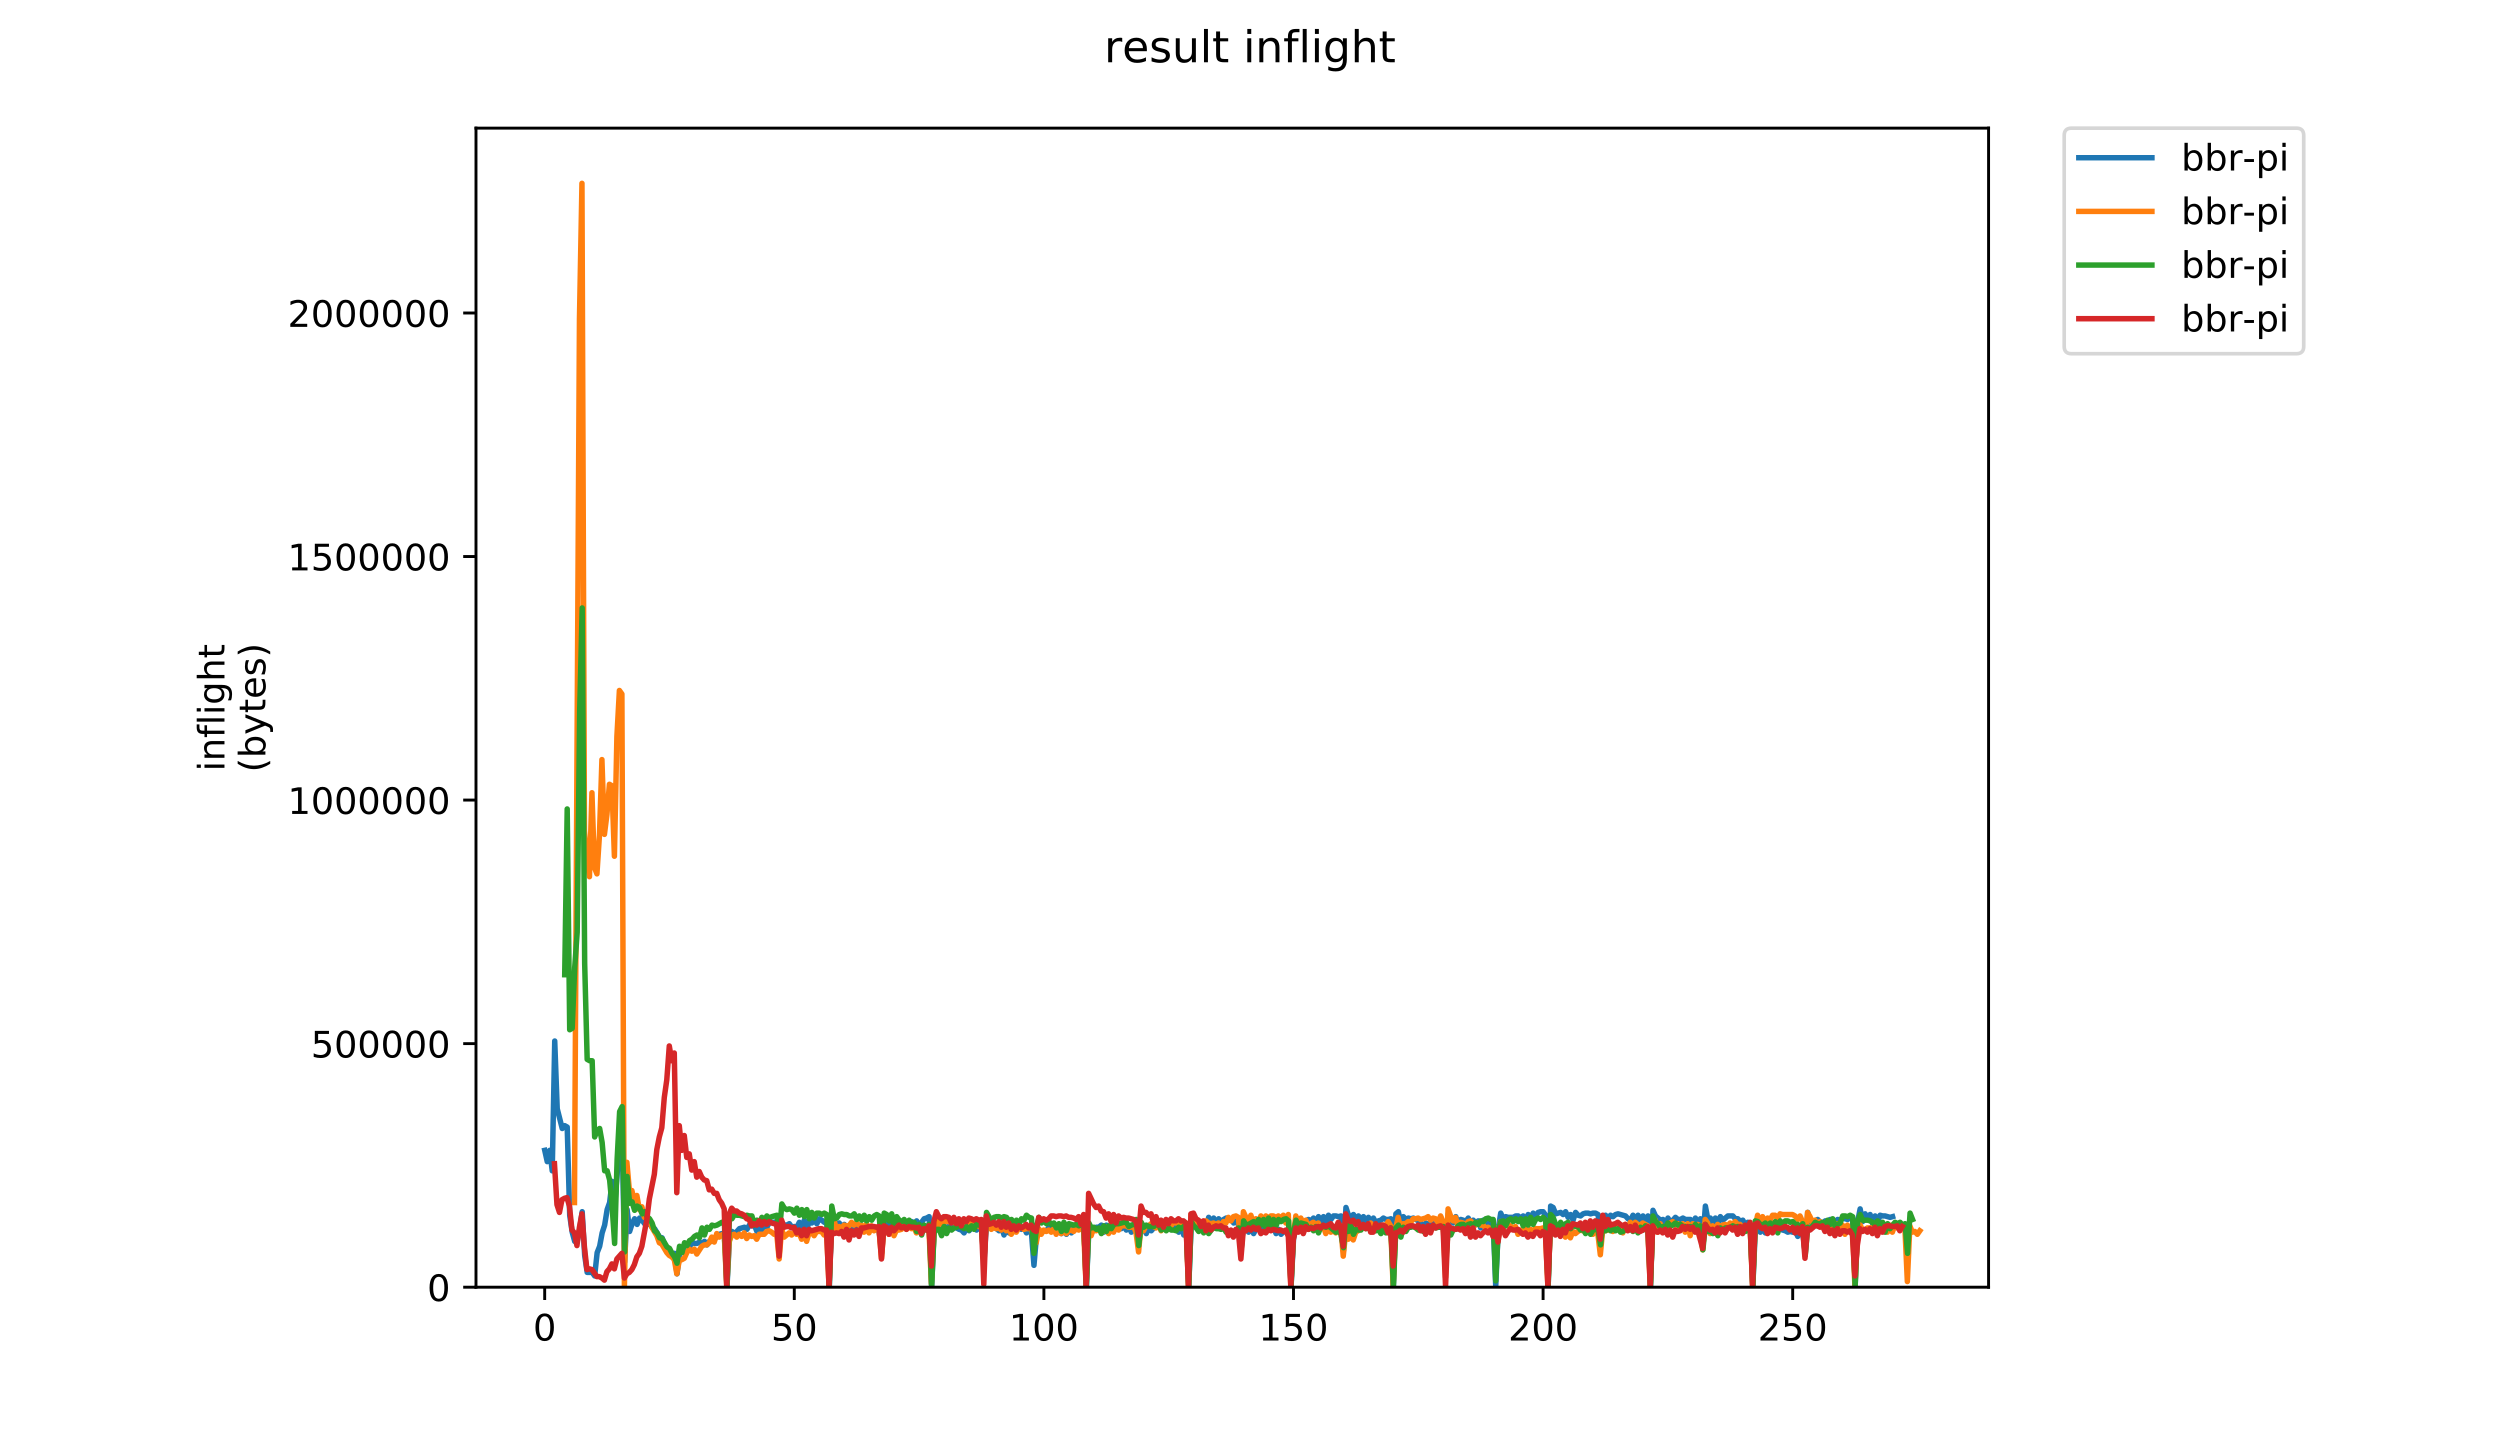 <?xml version="1.0" encoding="utf-8" standalone="no"?>
<!DOCTYPE svg PUBLIC "-//W3C//DTD SVG 1.1//EN"
  "http://www.w3.org/Graphics/SVG/1.1/DTD/svg11.dtd">
<!-- Created with matplotlib (https://matplotlib.org/) -->
<svg height="396pt" version="1.1" viewBox="0 0 684 396" width="684pt" xmlns="http://www.w3.org/2000/svg" xmlns:xlink="http://www.w3.org/1999/xlink">
 <defs>
  <style type="text/css">
*{stroke-linecap:butt;stroke-linejoin:round;}
  </style>
 </defs>
 <g id="figure_1">
  <g id="patch_1">
   <path d="M 0 396 
L 684 396 
L 684 0 
L 0 0 
z
" style="fill:#ffffff;"/>
  </g>
  <g id="axes_1">
   <g id="patch_2">
    <path d="M 130.23 352.174 
L 544.074 352.174 
L 544.074 35.062 
L 130.23 35.062 
z
" style="fill:#ffffff;"/>
   </g>
   <g id="matplotlib.axis_1">
    <g id="xtick_1">
     <g id="line2d_1">
      <defs>
       <path d="M 0 0 
L 0 3.5 
" id="md27d65c6a3" style="stroke:#000000;stroke-width:0.8;"/>
      </defs>
      <g>
       <use style="stroke:#000000;stroke-width:0.8;" x="149.026" xlink:href="#md27d65c6a3" y="352.174"/>
      </g>
     </g>
     <g id="text_1">
      <!-- 0 -->
      <defs>
       <path d="M 31.781 66.406 
Q 24.172 66.406 20.328 58.906 
Q 16.5 51.422 16.5 36.375 
Q 16.5 21.391 20.328 13.891 
Q 24.172 6.391 31.781 6.391 
Q 39.453 6.391 43.281 13.891 
Q 47.125 21.391 47.125 36.375 
Q 47.125 51.422 43.281 58.906 
Q 39.453 66.406 31.781 66.406 
z
M 31.781 74.219 
Q 44.047 74.219 50.516 64.516 
Q 56.984 54.828 56.984 36.375 
Q 56.984 17.969 50.516 8.266 
Q 44.047 -1.422 31.781 -1.422 
Q 19.531 -1.422 13.062 8.266 
Q 6.594 17.969 6.594 36.375 
Q 6.594 54.828 13.062 64.516 
Q 19.531 74.219 31.781 74.219 
z
" id="DejaVuSans-48"/>
      </defs>
      <g transform="translate(145.845 366.773)scale(0.1 -0.1)">
       <use xlink:href="#DejaVuSans-48"/>
      </g>
     </g>
    </g>
    <g id="xtick_2">
     <g id="line2d_2">
      <g>
       <use style="stroke:#000000;stroke-width:0.8;" x="217.317" xlink:href="#md27d65c6a3" y="352.174"/>
      </g>
     </g>
     <g id="text_2">
      <!-- 50 -->
      <defs>
       <path d="M 10.797 72.906 
L 49.516 72.906 
L 49.516 64.594 
L 19.828 64.594 
L 19.828 46.734 
Q 21.969 47.469 24.109 47.828 
Q 26.266 48.188 28.422 48.188 
Q 40.625 48.188 47.75 41.5 
Q 54.891 34.812 54.891 23.391 
Q 54.891 11.625 47.562 5.094 
Q 40.234 -1.422 26.906 -1.422 
Q 22.312 -1.422 17.547 -0.641 
Q 12.797 0.141 7.719 1.703 
L 7.719 11.625 
Q 12.109 9.234 16.797 8.062 
Q 21.484 6.891 26.703 6.891 
Q 35.156 6.891 40.078 11.328 
Q 45.016 15.766 45.016 23.391 
Q 45.016 31 40.078 35.438 
Q 35.156 39.891 26.703 39.891 
Q 22.75 39.891 18.812 39.016 
Q 14.891 38.141 10.797 36.281 
z
" id="DejaVuSans-53"/>
      </defs>
      <g transform="translate(210.955 366.773)scale(0.1 -0.1)">
       <use xlink:href="#DejaVuSans-53"/>
       <use x="63.623" xlink:href="#DejaVuSans-48"/>
      </g>
     </g>
    </g>
    <g id="xtick_3">
     <g id="line2d_3">
      <g>
       <use style="stroke:#000000;stroke-width:0.8;" x="285.608" xlink:href="#md27d65c6a3" y="352.174"/>
      </g>
     </g>
     <g id="text_3">
      <!-- 100 -->
      <defs>
       <path d="M 12.406 8.297 
L 28.516 8.297 
L 28.516 63.922 
L 10.984 60.406 
L 10.984 69.391 
L 28.422 72.906 
L 38.281 72.906 
L 38.281 8.297 
L 54.391 8.297 
L 54.391 0 
L 12.406 0 
z
" id="DejaVuSans-49"/>
      </defs>
      <g transform="translate(276.064 366.773)scale(0.1 -0.1)">
       <use xlink:href="#DejaVuSans-49"/>
       <use x="63.623" xlink:href="#DejaVuSans-48"/>
       <use x="127.246" xlink:href="#DejaVuSans-48"/>
      </g>
     </g>
    </g>
    <g id="xtick_4">
     <g id="line2d_4">
      <g>
       <use style="stroke:#000000;stroke-width:0.8;" x="353.899" xlink:href="#md27d65c6a3" y="352.174"/>
      </g>
     </g>
     <g id="text_4">
      <!-- 150 -->
      <g transform="translate(344.355 366.773)scale(0.1 -0.1)">
       <use xlink:href="#DejaVuSans-49"/>
       <use x="63.623" xlink:href="#DejaVuSans-53"/>
       <use x="127.246" xlink:href="#DejaVuSans-48"/>
      </g>
     </g>
    </g>
    <g id="xtick_5">
     <g id="line2d_5">
      <g>
       <use style="stroke:#000000;stroke-width:0.8;" x="422.19" xlink:href="#md27d65c6a3" y="352.174"/>
      </g>
     </g>
     <g id="text_5">
      <!-- 200 -->
      <defs>
       <path d="M 19.188 8.297 
L 53.609 8.297 
L 53.609 0 
L 7.328 0 
L 7.328 8.297 
Q 12.938 14.109 22.625 23.891 
Q 32.328 33.688 34.812 36.531 
Q 39.547 41.844 41.422 45.531 
Q 43.312 49.219 43.312 52.781 
Q 43.312 58.594 39.234 62.25 
Q 35.156 65.922 28.609 65.922 
Q 23.969 65.922 18.812 64.312 
Q 13.672 62.703 7.812 59.422 
L 7.812 69.391 
Q 13.766 71.781 18.938 73 
Q 24.125 74.219 28.422 74.219 
Q 39.75 74.219 46.484 68.547 
Q 53.219 62.891 53.219 53.422 
Q 53.219 48.922 51.531 44.891 
Q 49.859 40.875 45.406 35.406 
Q 44.188 33.984 37.641 27.219 
Q 31.109 20.453 19.188 8.297 
z
" id="DejaVuSans-50"/>
      </defs>
      <g transform="translate(412.646 366.773)scale(0.1 -0.1)">
       <use xlink:href="#DejaVuSans-50"/>
       <use x="63.623" xlink:href="#DejaVuSans-48"/>
       <use x="127.246" xlink:href="#DejaVuSans-48"/>
      </g>
     </g>
    </g>
    <g id="xtick_6">
     <g id="line2d_6">
      <g>
       <use style="stroke:#000000;stroke-width:0.8;" x="490.481" xlink:href="#md27d65c6a3" y="352.174"/>
      </g>
     </g>
     <g id="text_6">
      <!-- 250 -->
      <g transform="translate(480.937 366.773)scale(0.1 -0.1)">
       <use xlink:href="#DejaVuSans-50"/>
       <use x="63.623" xlink:href="#DejaVuSans-53"/>
       <use x="127.246" xlink:href="#DejaVuSans-48"/>
      </g>
     </g>
    </g>
   </g>
   <g id="matplotlib.axis_2">
    <g id="ytick_1">
     <g id="line2d_7">
      <defs>
       <path d="M 0 0 
L -3.5 0 
" id="m36e2f23761" style="stroke:#000000;stroke-width:0.8;"/>
      </defs>
      <g>
       <use style="stroke:#000000;stroke-width:0.8;" x="130.23" xlink:href="#m36e2f23761" y="352.174"/>
      </g>
     </g>
     <g id="text_7">
      <!-- 0 -->
      <g transform="translate(116.868 355.973)scale(0.1 -0.1)">
       <use xlink:href="#DejaVuSans-48"/>
      </g>
     </g>
    </g>
    <g id="ytick_2">
     <g id="line2d_8">
      <g>
       <use style="stroke:#000000;stroke-width:0.8;" x="130.23" xlink:href="#m36e2f23761" y="285.538"/>
      </g>
     </g>
     <g id="text_8">
      <!-- 500000 -->
      <g transform="translate(85.055 289.337)scale(0.1 -0.1)">
       <use xlink:href="#DejaVuSans-53"/>
       <use x="63.623" xlink:href="#DejaVuSans-48"/>
       <use x="127.246" xlink:href="#DejaVuSans-48"/>
       <use x="190.869" xlink:href="#DejaVuSans-48"/>
       <use x="254.492" xlink:href="#DejaVuSans-48"/>
       <use x="318.115" xlink:href="#DejaVuSans-48"/>
      </g>
     </g>
    </g>
    <g id="ytick_3">
     <g id="line2d_9">
      <g>
       <use style="stroke:#000000;stroke-width:0.8;" x="130.23" xlink:href="#m36e2f23761" y="218.902"/>
      </g>
     </g>
     <g id="text_9">
      <!-- 1000000 -->
      <g transform="translate(78.693 222.701)scale(0.1 -0.1)">
       <use xlink:href="#DejaVuSans-49"/>
       <use x="63.623" xlink:href="#DejaVuSans-48"/>
       <use x="127.246" xlink:href="#DejaVuSans-48"/>
       <use x="190.869" xlink:href="#DejaVuSans-48"/>
       <use x="254.492" xlink:href="#DejaVuSans-48"/>
       <use x="318.115" xlink:href="#DejaVuSans-48"/>
       <use x="381.738" xlink:href="#DejaVuSans-48"/>
      </g>
     </g>
    </g>
    <g id="ytick_4">
     <g id="line2d_10">
      <g>
       <use style="stroke:#000000;stroke-width:0.8;" x="130.23" xlink:href="#m36e2f23761" y="152.266"/>
      </g>
     </g>
     <g id="text_10">
      <!-- 1500000 -->
      <g transform="translate(78.693 156.065)scale(0.1 -0.1)">
       <use xlink:href="#DejaVuSans-49"/>
       <use x="63.623" xlink:href="#DejaVuSans-53"/>
       <use x="127.246" xlink:href="#DejaVuSans-48"/>
       <use x="190.869" xlink:href="#DejaVuSans-48"/>
       <use x="254.492" xlink:href="#DejaVuSans-48"/>
       <use x="318.115" xlink:href="#DejaVuSans-48"/>
       <use x="381.738" xlink:href="#DejaVuSans-48"/>
      </g>
     </g>
    </g>
    <g id="ytick_5">
     <g id="line2d_11">
      <g>
       <use style="stroke:#000000;stroke-width:0.8;" x="130.23" xlink:href="#m36e2f23761" y="85.629"/>
      </g>
     </g>
     <g id="text_11">
      <!-- 2000000 -->
      <g transform="translate(78.693 89.429)scale(0.1 -0.1)">
       <use xlink:href="#DejaVuSans-50"/>
       <use x="63.623" xlink:href="#DejaVuSans-48"/>
       <use x="127.246" xlink:href="#DejaVuSans-48"/>
       <use x="190.869" xlink:href="#DejaVuSans-48"/>
       <use x="254.492" xlink:href="#DejaVuSans-48"/>
       <use x="318.115" xlink:href="#DejaVuSans-48"/>
       <use x="381.738" xlink:href="#DejaVuSans-48"/>
      </g>
     </g>
    </g>
    <g id="text_12">
     <!-- inflight -->
     <defs>
      <path d="M 9.422 54.688 
L 18.406 54.688 
L 18.406 0 
L 9.422 0 
z
M 9.422 75.984 
L 18.406 75.984 
L 18.406 64.594 
L 9.422 64.594 
z
" id="DejaVuSans-105"/>
      <path d="M 54.891 33.016 
L 54.891 0 
L 45.906 0 
L 45.906 32.719 
Q 45.906 40.484 42.875 44.328 
Q 39.844 48.188 33.797 48.188 
Q 26.516 48.188 22.312 43.547 
Q 18.109 38.922 18.109 30.906 
L 18.109 0 
L 9.078 0 
L 9.078 54.688 
L 18.109 54.688 
L 18.109 46.188 
Q 21.344 51.125 25.703 53.562 
Q 30.078 56 35.797 56 
Q 45.219 56 50.047 50.172 
Q 54.891 44.344 54.891 33.016 
z
" id="DejaVuSans-110"/>
      <path d="M 37.109 75.984 
L 37.109 68.5 
L 28.516 68.5 
Q 23.688 68.5 21.797 66.547 
Q 19.922 64.594 19.922 59.516 
L 19.922 54.688 
L 34.719 54.688 
L 34.719 47.703 
L 19.922 47.703 
L 19.922 0 
L 10.891 0 
L 10.891 47.703 
L 2.297 47.703 
L 2.297 54.688 
L 10.891 54.688 
L 10.891 58.5 
Q 10.891 67.625 15.141 71.797 
Q 19.391 75.984 28.609 75.984 
z
" id="DejaVuSans-102"/>
      <path d="M 9.422 75.984 
L 18.406 75.984 
L 18.406 0 
L 9.422 0 
z
" id="DejaVuSans-108"/>
      <path d="M 45.406 27.984 
Q 45.406 37.75 41.375 43.109 
Q 37.359 48.484 30.078 48.484 
Q 22.859 48.484 18.828 43.109 
Q 14.797 37.75 14.797 27.984 
Q 14.797 18.266 18.828 12.891 
Q 22.859 7.516 30.078 7.516 
Q 37.359 7.516 41.375 12.891 
Q 45.406 18.266 45.406 27.984 
z
M 54.391 6.781 
Q 54.391 -7.172 48.188 -13.984 
Q 42 -20.797 29.203 -20.797 
Q 24.469 -20.797 20.266 -20.094 
Q 16.062 -19.391 12.109 -17.922 
L 12.109 -9.188 
Q 16.062 -11.328 19.922 -12.344 
Q 23.781 -13.375 27.781 -13.375 
Q 36.625 -13.375 41.016 -8.766 
Q 45.406 -4.156 45.406 5.172 
L 45.406 9.625 
Q 42.625 4.781 38.281 2.391 
Q 33.938 0 27.875 0 
Q 17.828 0 11.672 7.656 
Q 5.516 15.328 5.516 27.984 
Q 5.516 40.672 11.672 48.328 
Q 17.828 56 27.875 56 
Q 33.938 56 38.281 53.609 
Q 42.625 51.219 45.406 46.391 
L 45.406 54.688 
L 54.391 54.688 
z
" id="DejaVuSans-103"/>
      <path d="M 54.891 33.016 
L 54.891 0 
L 45.906 0 
L 45.906 32.719 
Q 45.906 40.484 42.875 44.328 
Q 39.844 48.188 33.797 48.188 
Q 26.516 48.188 22.312 43.547 
Q 18.109 38.922 18.109 30.906 
L 18.109 0 
L 9.078 0 
L 9.078 75.984 
L 18.109 75.984 
L 18.109 46.188 
Q 21.344 51.125 25.703 53.562 
Q 30.078 56 35.797 56 
Q 45.219 56 50.047 50.172 
Q 54.891 44.344 54.891 33.016 
z
" id="DejaVuSans-104"/>
      <path d="M 18.312 70.219 
L 18.312 54.688 
L 36.812 54.688 
L 36.812 47.703 
L 18.312 47.703 
L 18.312 18.016 
Q 18.312 11.328 20.141 9.422 
Q 21.969 7.516 27.594 7.516 
L 36.812 7.516 
L 36.812 0 
L 27.594 0 
Q 17.188 0 13.234 3.875 
Q 9.281 7.766 9.281 18.016 
L 9.281 47.703 
L 2.688 47.703 
L 2.688 54.688 
L 9.281 54.688 
L 9.281 70.219 
z
" id="DejaVuSans-116"/>
     </defs>
     <g transform="translate(61.415 211.018)rotate(-90)scale(0.1 -0.1)">
      <use xlink:href="#DejaVuSans-105"/>
      <use x="27.783" xlink:href="#DejaVuSans-110"/>
      <use x="91.162" xlink:href="#DejaVuSans-102"/>
      <use x="126.367" xlink:href="#DejaVuSans-108"/>
      <use x="154.15" xlink:href="#DejaVuSans-105"/>
      <use x="181.934" xlink:href="#DejaVuSans-103"/>
      <use x="245.41" xlink:href="#DejaVuSans-104"/>
      <use x="308.789" xlink:href="#DejaVuSans-116"/>
     </g>
     <!-- (bytes) -->
     <defs>
      <path d="M 31 75.875 
Q 24.469 64.656 21.281 53.656 
Q 18.109 42.672 18.109 31.391 
Q 18.109 20.125 21.312 9.062 
Q 24.516 -2 31 -13.188 
L 23.188 -13.188 
Q 15.875 -1.703 12.234 9.375 
Q 8.594 20.453 8.594 31.391 
Q 8.594 42.281 12.203 53.312 
Q 15.828 64.359 23.188 75.875 
z
" id="DejaVuSans-40"/>
      <path d="M 48.688 27.297 
Q 48.688 37.203 44.609 42.844 
Q 40.531 48.484 33.406 48.484 
Q 26.266 48.484 22.188 42.844 
Q 18.109 37.203 18.109 27.297 
Q 18.109 17.391 22.188 11.75 
Q 26.266 6.109 33.406 6.109 
Q 40.531 6.109 44.609 11.75 
Q 48.688 17.391 48.688 27.297 
z
M 18.109 46.391 
Q 20.953 51.266 25.266 53.625 
Q 29.594 56 35.594 56 
Q 45.562 56 51.781 48.094 
Q 58.016 40.188 58.016 27.297 
Q 58.016 14.406 51.781 6.484 
Q 45.562 -1.422 35.594 -1.422 
Q 29.594 -1.422 25.266 0.953 
Q 20.953 3.328 18.109 8.203 
L 18.109 0 
L 9.078 0 
L 9.078 75.984 
L 18.109 75.984 
z
" id="DejaVuSans-98"/>
      <path d="M 32.172 -5.078 
Q 28.375 -14.844 24.75 -17.812 
Q 21.141 -20.797 15.094 -20.797 
L 7.906 -20.797 
L 7.906 -13.281 
L 13.188 -13.281 
Q 16.891 -13.281 18.938 -11.516 
Q 21 -9.766 23.484 -3.219 
L 25.094 0.875 
L 2.984 54.688 
L 12.5 54.688 
L 29.594 11.922 
L 46.688 54.688 
L 56.203 54.688 
z
" id="DejaVuSans-121"/>
      <path d="M 56.203 29.594 
L 56.203 25.203 
L 14.891 25.203 
Q 15.484 15.922 20.484 11.062 
Q 25.484 6.203 34.422 6.203 
Q 39.594 6.203 44.453 7.469 
Q 49.312 8.734 54.109 11.281 
L 54.109 2.781 
Q 49.266 0.734 44.188 -0.344 
Q 39.109 -1.422 33.891 -1.422 
Q 20.797 -1.422 13.156 6.188 
Q 5.516 13.812 5.516 26.812 
Q 5.516 40.234 12.766 48.109 
Q 20.016 56 32.328 56 
Q 43.359 56 49.781 48.891 
Q 56.203 41.797 56.203 29.594 
z
M 47.219 32.234 
Q 47.125 39.594 43.094 43.984 
Q 39.062 48.391 32.422 48.391 
Q 24.906 48.391 20.391 44.141 
Q 15.875 39.891 15.188 32.172 
z
" id="DejaVuSans-101"/>
      <path d="M 44.281 53.078 
L 44.281 44.578 
Q 40.484 46.531 36.375 47.5 
Q 32.281 48.484 27.875 48.484 
Q 21.188 48.484 17.844 46.438 
Q 14.5 44.391 14.5 40.281 
Q 14.5 37.156 16.891 35.375 
Q 19.281 33.594 26.516 31.984 
L 29.594 31.297 
Q 39.156 29.25 43.188 25.516 
Q 47.219 21.781 47.219 15.094 
Q 47.219 7.469 41.188 3.016 
Q 35.156 -1.422 24.609 -1.422 
Q 20.219 -1.422 15.453 -0.562 
Q 10.688 0.297 5.422 2 
L 5.422 11.281 
Q 10.406 8.688 15.234 7.391 
Q 20.062 6.109 24.812 6.109 
Q 31.156 6.109 34.562 8.281 
Q 37.984 10.453 37.984 14.406 
Q 37.984 18.062 35.516 20.016 
Q 33.062 21.969 24.703 23.781 
L 21.578 24.516 
Q 13.234 26.266 9.516 29.906 
Q 5.812 33.547 5.812 39.891 
Q 5.812 47.609 11.281 51.797 
Q 16.75 56 26.812 56 
Q 31.781 56 36.172 55.266 
Q 40.578 54.547 44.281 53.078 
z
" id="DejaVuSans-115"/>
      <path d="M 8.016 75.875 
L 15.828 75.875 
Q 23.141 64.359 26.781 53.312 
Q 30.422 42.281 30.422 31.391 
Q 30.422 20.453 26.781 9.375 
Q 23.141 -1.703 15.828 -13.188 
L 8.016 -13.188 
Q 14.5 -2 17.703 9.062 
Q 20.906 20.125 20.906 31.391 
Q 20.906 42.672 17.703 53.656 
Q 14.5 64.656 8.016 75.875 
z
" id="DejaVuSans-41"/>
     </defs>
     <g transform="translate(72.613 211.295)rotate(-90)scale(0.1 -0.1)">
      <use xlink:href="#DejaVuSans-40"/>
      <use x="39.014" xlink:href="#DejaVuSans-98"/>
      <use x="102.49" xlink:href="#DejaVuSans-121"/>
      <use x="161.67" xlink:href="#DejaVuSans-116"/>
      <use x="200.879" xlink:href="#DejaVuSans-101"/>
      <use x="262.402" xlink:href="#DejaVuSans-115"/>
      <use x="314.502" xlink:href="#DejaVuSans-41"/>
     </g>
    </g>
   </g>
   <g id="line2d_12">
    <path clip-path="url(#p406d9ee665)" d="M 149.041 314.736 
L 149.724 317.824 
L 150.407 314.736 
L 151.09 320.333 
L 151.773 284.825 
L 152.456 303.351 
L 153.822 308.754 
L 154.505 307.982 
L 155.187 308.368 
L 155.87 332.49 
L 156.553 337.122 
L 157.236 339.631 
L 157.919 339.631 
L 158.602 336.35 
L 159.285 331.525 
L 159.968 343.49 
L 160.651 348.122 
L 162.017 348.122 
L 162.699 349.087 
L 163.382 342.718 
L 164.065 340.981 
L 164.748 337.315 
L 165.431 335.192 
L 166.114 330.947 
L 166.797 329.017 
L 167.48 323.227 
L 168.163 329.982 
L 169.529 312.614 
L 170.211 308.754 
L 170.894 345.227 
L 171.577 330.947 
L 172.26 336.929 
L 172.943 334.806 
L 173.626 333.455 
L 174.309 334.999 
L 174.992 333.262 
L 175.675 333.841 
L 176.358 334.806 
L 177.041 334.999 
L 177.723 334.806 
L 178.406 335.771 
L 179.089 336.157 
L 180.455 338.473 
L 181.138 338.666 
L 182.504 342.139 
L 183.187 341.946 
L 183.87 343.297 
L 184.553 342.911 
L 185.235 348.508 
L 185.918 343.104 
L 186.601 342.139 
L 187.284 340.981 
L 187.967 340.788 
L 188.65 341.174 
L 189.333 339.824 
L 190.016 340.21 
L 190.699 340.21 
L 191.382 339.824 
L 192.065 340.21 
L 192.747 339.631 
L 193.43 340.595 
L 194.113 339.631 
L 194.796 339.631 
L 195.479 339.052 
L 196.162 338.28 
L 196.845 337.701 
L 197.528 337.508 
L 198.211 338.473 
L 198.894 352.174 
L 199.577 339.052 
L 200.259 336.929 
L 200.942 337.508 
L 201.625 336.929 
L 202.308 336.157 
L 203.674 335.771 
L 204.357 336.35 
L 205.04 335.192 
L 205.723 335.385 
L 206.406 335.192 
L 207.089 336.929 
L 207.771 335.385 
L 208.454 336.543 
L 209.137 334.806 
L 209.82 335.771 
L 210.503 334.42 
L 211.869 334.42 
L 212.552 334.227 
L 213.235 339.052 
L 213.918 334.613 
L 214.601 335.192 
L 215.283 335.192 
L 215.966 334.806 
L 216.649 335.771 
L 217.332 335.578 
L 218.015 335.771 
L 218.698 334.42 
L 219.381 336.157 
L 220.064 333.841 
L 220.747 336.543 
L 221.43 333.841 
L 222.113 334.613 
L 222.795 333.455 
L 223.478 334.806 
L 224.161 333.455 
L 224.844 333.841 
L 225.527 334.42 
L 226.21 334.227 
L 226.893 351.981 
L 227.576 332.49 
L 228.259 333.841 
L 228.942 335.964 
L 229.625 334.613 
L 230.307 336.35 
L 230.99 334.999 
L 231.673 336.929 
L 232.356 335.578 
L 233.039 337.122 
L 233.722 335.771 
L 234.405 336.157 
L 235.088 336.35 
L 235.771 335.771 
L 236.454 336.543 
L 237.137 335.771 
L 237.819 336.543 
L 238.502 335.578 
L 239.185 336.543 
L 239.868 335.964 
L 240.551 337.122 
L 241.234 342.718 
L 241.917 334.034 
L 242.6 335.385 
L 243.283 335.771 
L 243.966 334.613 
L 244.649 335.385 
L 245.331 334.613 
L 246.014 334.613 
L 246.697 334.999 
L 247.38 335.771 
L 248.063 335.192 
L 248.746 335.578 
L 249.429 334.227 
L 250.112 336.157 
L 250.795 334.034 
L 251.478 335.192 
L 252.161 334.42 
L 252.843 333.455 
L 253.526 333.262 
L 254.209 332.876 
L 254.892 351.981 
L 255.575 336.35 
L 256.258 335.385 
L 256.941 335.385 
L 257.624 336.35 
L 258.307 335.385 
L 258.99 336.157 
L 259.673 335.385 
L 260.355 335.385 
L 261.038 335.578 
L 262.404 336.35 
L 263.087 336.543 
L 263.77 337.315 
L 264.453 335.771 
L 265.136 336.736 
L 265.819 335.964 
L 266.502 335.771 
L 267.185 336.543 
L 267.867 335.771 
L 268.55 336.157 
L 269.233 345.034 
L 269.916 334.42 
L 270.599 335.192 
L 271.282 335.771 
L 271.965 335.771 
L 272.648 336.157 
L 273.331 336.736 
L 274.014 335.771 
L 274.697 337.894 
L 275.379 335.964 
L 276.062 337.315 
L 276.745 336.157 
L 277.428 335.385 
L 278.111 335.771 
L 278.794 335.385 
L 279.477 336.35 
L 280.16 335.771 
L 280.843 337.315 
L 281.526 335.578 
L 282.209 337.315 
L 282.891 346.192 
L 283.574 338.28 
L 284.257 337.508 
L 285.623 336.736 
L 286.306 336.736 
L 286.989 335.771 
L 287.672 336.929 
L 288.355 335.771 
L 289.038 337.315 
L 289.721 335.964 
L 290.403 337.508 
L 291.086 335.771 
L 291.769 337.701 
L 292.452 335.964 
L 293.135 337.315 
L 293.818 335.964 
L 294.501 335.964 
L 295.184 336.157 
L 295.867 335.192 
L 296.55 335.771 
L 297.233 351.981 
L 297.915 336.35 
L 298.598 337.315 
L 299.281 336.157 
L 299.964 335.771 
L 300.647 335.771 
L 301.33 335.192 
L 302.013 337.122 
L 302.696 335.192 
L 303.379 336.929 
L 304.062 335.578 
L 304.745 336.157 
L 306.11 334.999 
L 306.793 336.157 
L 307.476 335.385 
L 308.159 336.543 
L 308.842 335.578 
L 309.525 337.122 
L 310.208 335.385 
L 310.891 335.964 
L 311.574 339.824 
L 312.257 335.192 
L 312.939 336.157 
L 313.622 337.508 
L 314.305 335.771 
L 314.988 336.736 
L 315.671 335.964 
L 316.354 335.771 
L 317.037 335.771 
L 317.72 335.578 
L 318.403 335.192 
L 319.086 335.578 
L 319.769 335.578 
L 320.451 334.999 
L 321.134 335.385 
L 321.817 335.385 
L 322.5 337.122 
L 323.183 335.385 
L 323.866 337.894 
L 324.549 335.192 
L 325.232 352.174 
L 325.915 334.42 
L 326.598 334.999 
L 327.281 335.771 
L 327.963 334.999 
L 328.646 335.771 
L 329.329 334.42 
L 330.012 335.771 
L 330.695 333.069 
L 331.378 335.192 
L 332.061 333.262 
L 332.744 334.999 
L 333.427 333.455 
L 334.11 334.227 
L 334.793 333.648 
L 335.475 333.262 
L 336.158 333.841 
L 336.841 333.455 
L 337.524 334.613 
L 338.207 334.034 
L 338.89 335.192 
L 339.573 341.56 
L 340.256 333.841 
L 340.939 335.192 
L 341.622 337.122 
L 342.305 335.578 
L 342.987 337.508 
L 343.67 336.157 
L 344.353 336.35 
L 345.036 336.35 
L 345.719 335.771 
L 346.402 335.964 
L 347.085 335.964 
L 347.768 336.35 
L 348.451 335.771 
L 349.134 337.508 
L 349.817 336.35 
L 350.499 337.701 
L 351.182 336.929 
L 351.865 337.122 
L 352.548 336.543 
L 353.231 351.981 
L 353.914 338.859 
L 354.597 335.771 
L 355.28 335.771 
L 355.963 334.806 
L 358.011 333.648 
L 358.694 334.034 
L 359.377 333.262 
L 360.06 334.613 
L 360.743 332.876 
L 361.426 334.999 
L 362.109 332.876 
L 362.792 334.806 
L 363.475 332.49 
L 364.158 333.648 
L 364.841 332.683 
L 365.524 332.683 
L 366.206 332.876 
L 366.889 332.683 
L 367.572 342.139 
L 368.255 330.368 
L 368.938 332.49 
L 369.621 332.876 
L 370.304 332.297 
L 370.987 333.455 
L 371.67 332.683 
L 372.353 333.841 
L 373.036 332.876 
L 373.718 334.806 
L 374.401 333.069 
L 375.084 334.999 
L 375.767 333.262 
L 376.45 334.613 
L 377.133 334.034 
L 377.816 333.841 
L 378.499 333.262 
L 379.182 333.648 
L 379.865 333.648 
L 380.548 333.455 
L 381.23 351.981 
L 381.913 332.104 
L 382.596 331.525 
L 383.279 334.999 
L 383.962 332.876 
L 384.645 333.648 
L 385.328 333.262 
L 386.011 333.455 
L 386.694 333.262 
L 388.06 334.034 
L 388.742 334.613 
L 389.425 335.771 
L 390.108 334.613 
L 390.791 335.964 
L 391.474 334.034 
L 392.157 334.806 
L 392.84 334.034 
L 393.523 334.613 
L 394.889 334.227 
L 395.572 343.683 
L 396.254 332.104 
L 396.937 333.069 
L 397.62 334.613 
L 398.303 332.876 
L 398.986 335.385 
L 399.669 333.648 
L 400.352 333.841 
L 401.035 334.227 
L 401.718 333.262 
L 402.401 334.613 
L 403.084 333.841 
L 403.766 334.999 
L 404.449 334.034 
L 405.132 335.964 
L 405.815 333.841 
L 406.498 335.964 
L 407.181 333.648 
L 407.864 335.964 
L 408.547 334.42 
L 409.23 351.981 
L 409.913 336.157 
L 410.596 331.911 
L 411.278 333.455 
L 411.961 332.876 
L 412.644 333.069 
L 414.01 333.069 
L 414.693 332.683 
L 415.376 332.683 
L 416.059 333.262 
L 416.742 332.683 
L 417.425 334.227 
L 418.108 332.297 
L 418.79 333.455 
L 419.473 331.911 
L 420.156 332.683 
L 420.839 331.718 
L 421.522 331.525 
L 422.205 331.525 
L 422.888 332.49 
L 423.571 351.981 
L 424.254 329.982 
L 424.937 330.368 
L 425.62 332.104 
L 426.985 331.718 
L 427.668 332.297 
L 428.351 331.525 
L 429.034 333.069 
L 429.717 332.297 
L 430.4 333.841 
L 431.083 331.718 
L 431.766 332.49 
L 432.449 332.683 
L 433.132 332.104 
L 433.814 331.911 
L 434.497 331.911 
L 435.18 332.104 
L 435.863 331.911 
L 436.546 331.911 
L 437.229 332.297 
L 437.912 338.087 
L 438.595 334.034 
L 439.278 332.49 
L 439.961 333.648 
L 440.644 332.49 
L 441.326 332.876 
L 442.009 332.297 
L 442.692 332.104 
L 444.741 332.683 
L 445.424 333.455 
L 446.107 333.841 
L 446.79 332.49 
L 447.473 334.806 
L 448.156 332.49 
L 448.838 334.613 
L 449.521 332.683 
L 450.204 333.841 
L 450.887 332.683 
L 451.57 351.981 
L 452.253 331.14 
L 452.936 332.683 
L 454.302 333.841 
L 454.985 333.648 
L 455.668 335.385 
L 456.35 333.262 
L 457.033 334.42 
L 457.716 333.841 
L 458.399 333.069 
L 459.082 333.648 
L 459.765 333.648 
L 460.448 333.262 
L 461.131 333.648 
L 462.497 333.648 
L 463.18 335.192 
L 463.862 333.262 
L 464.545 335.192 
L 465.228 333.455 
L 465.911 339.052 
L 466.594 329.982 
L 467.277 333.648 
L 467.96 333.262 
L 468.643 334.806 
L 469.326 333.262 
L 470.009 334.999 
L 470.692 332.876 
L 471.374 333.841 
L 472.74 332.683 
L 474.106 332.683 
L 474.789 333.455 
L 475.472 333.455 
L 476.155 334.227 
L 476.838 333.841 
L 477.521 335.192 
L 478.204 334.42 
L 478.886 335.192 
L 479.569 351.981 
L 480.252 336.35 
L 480.935 333.841 
L 481.618 337.122 
L 482.301 334.806 
L 482.984 337.315 
L 483.667 335.192 
L 484.35 336.543 
L 485.033 335.385 
L 485.716 335.578 
L 486.398 336.157 
L 488.447 336.736 
L 489.13 337.122 
L 489.813 336.929 
L 490.496 337.122 
L 491.179 336.736 
L 491.862 338.28 
L 492.545 335.578 
L 493.228 337.122 
L 493.91 342.911 
L 494.593 331.718 
L 495.276 334.227 
L 495.959 334.613 
L 496.642 334.034 
L 497.325 333.648 
L 498.008 334.42 
L 498.691 334.806 
L 499.374 334.034 
L 500.057 334.999 
L 500.74 333.648 
L 501.422 335.192 
L 502.105 334.227 
L 502.788 333.648 
L 503.471 333.841 
L 504.154 333.262 
L 505.52 333.648 
L 506.203 333.069 
L 506.886 333.262 
L 507.569 351.981 
L 508.252 334.227 
L 508.934 330.754 
L 509.617 334.227 
L 510.3 332.104 
L 510.983 333.648 
L 511.666 332.297 
L 512.349 334.806 
L 513.032 332.683 
L 513.715 334.42 
L 514.398 332.49 
L 515.081 332.683 
L 515.764 332.683 
L 517.129 333.069 
L 517.812 332.876 
L 517.812 332.876 
" style="fill:none;stroke:#1f77b4;stroke-linecap:square;stroke-width:1.5;"/>
   </g>
   <g id="line2d_13">
    <path clip-path="url(#p406d9ee665)" d="M 157.175 329.017 
L 158.541 87.215 
L 159.223 50.163 
L 159.906 227.317 
L 160.589 235.422 
L 161.272 239.861 
L 161.955 216.896 
L 162.638 237.352 
L 163.321 239.089 
L 164.004 228.668 
L 164.687 207.826 
L 165.37 228.282 
L 166.053 222.879 
L 166.735 214.581 
L 167.418 214.967 
L 168.101 234.264 
L 168.784 201.458 
L 169.467 188.914 
L 170.15 189.879 
L 170.833 351.981 
L 171.516 318.017 
L 172.199 325.736 
L 172.882 325.736 
L 173.565 328.631 
L 174.247 327.087 
L 174.93 330.947 
L 175.613 330.175 
L 176.296 333.069 
L 176.979 332.683 
L 177.662 334.034 
L 178.345 335.771 
L 179.711 338.087 
L 180.394 340.017 
L 181.077 340.402 
L 182.442 342.718 
L 183.125 343.49 
L 183.808 343.876 
L 184.491 344.648 
L 185.174 348.508 
L 185.857 344.841 
L 186.54 344.648 
L 187.223 344.262 
L 187.906 342.718 
L 188.589 341.753 
L 189.271 342.332 
L 189.954 341.753 
L 190.637 343.104 
L 192.003 340.981 
L 192.686 340.595 
L 193.369 340.595 
L 194.052 340.017 
L 194.735 338.473 
L 195.418 339.824 
L 196.101 337.508 
L 196.783 338.473 
L 197.466 337.894 
L 198.149 337.508 
L 198.832 351.981 
L 199.515 339.631 
L 200.198 337.894 
L 200.881 337.701 
L 201.564 338.473 
L 202.247 337.701 
L 202.93 338.28 
L 203.613 337.315 
L 204.295 338.859 
L 204.978 337.894 
L 205.661 338.28 
L 206.344 338.087 
L 207.027 339.052 
L 207.71 337.701 
L 209.076 337.701 
L 209.759 336.929 
L 210.442 336.736 
L 211.125 337.122 
L 211.807 337.701 
L 212.49 337.315 
L 213.173 344.455 
L 213.856 336.157 
L 214.539 338.473 
L 215.905 337.315 
L 216.588 337.894 
L 217.271 337.122 
L 217.954 337.701 
L 218.637 337.315 
L 219.319 339.052 
L 220.002 337.701 
L 220.685 339.631 
L 221.368 337.315 
L 222.051 337.122 
L 222.734 338.087 
L 223.417 336.929 
L 224.783 336.929 
L 225.466 337.894 
L 226.149 336.929 
L 226.831 351.981 
L 227.514 333.455 
L 228.197 333.841 
L 228.88 336.543 
L 229.563 335.578 
L 230.246 335.964 
L 230.929 335.192 
L 231.612 335.385 
L 232.295 335.385 
L 232.978 334.42 
L 233.661 335.192 
L 234.343 334.613 
L 235.026 335.192 
L 235.709 335.192 
L 236.392 337.122 
L 237.075 334.806 
L 237.758 337.315 
L 238.441 335.385 
L 239.124 336.736 
L 239.807 335.771 
L 240.49 336.35 
L 241.173 344.262 
L 241.855 335.385 
L 243.221 337.701 
L 243.904 336.157 
L 244.587 338.087 
L 245.27 336.543 
L 245.953 336.543 
L 246.636 336.35 
L 247.319 335.385 
L 248.002 336.35 
L 248.685 335.385 
L 249.367 336.157 
L 250.05 335.771 
L 250.733 337.315 
L 251.416 335.771 
L 252.099 337.508 
L 252.782 335.578 
L 253.465 335.578 
L 254.148 335.964 
L 254.831 351.209 
L 255.514 337.894 
L 256.197 333.455 
L 256.879 335.192 
L 257.562 334.42 
L 258.245 334.227 
L 259.611 334.227 
L 260.294 334.42 
L 260.977 333.841 
L 261.66 335.385 
L 262.343 333.841 
L 263.026 335.578 
L 263.709 334.227 
L 264.391 335.964 
L 265.074 334.227 
L 265.757 335.192 
L 266.44 334.227 
L 267.123 334.613 
L 267.806 335.578 
L 268.489 334.999 
L 269.172 345.034 
L 269.855 333.841 
L 270.538 335.578 
L 271.221 336.35 
L 271.903 335.771 
L 272.586 336.157 
L 273.269 335.964 
L 273.952 336.543 
L 274.635 335.771 
L 275.318 336.736 
L 276.001 336.157 
L 276.684 337.701 
L 277.367 336.543 
L 278.05 337.122 
L 278.733 335.964 
L 279.415 335.578 
L 280.098 336.35 
L 280.781 336.157 
L 281.464 336.157 
L 282.147 335.578 
L 282.83 339.438 
L 283.513 340.017 
L 284.196 336.157 
L 284.879 337.701 
L 285.562 336.543 
L 286.245 336.929 
L 286.927 336.543 
L 287.61 337.122 
L 288.293 336.157 
L 288.976 337.701 
L 289.659 336.543 
L 290.342 337.508 
L 291.025 335.771 
L 291.708 337.508 
L 292.391 336.736 
L 293.074 336.543 
L 293.757 336.929 
L 294.439 336.157 
L 295.122 336.543 
L 295.805 336.157 
L 296.488 336.543 
L 297.171 351.981 
L 297.854 334.999 
L 298.537 338.087 
L 299.22 335.964 
L 299.903 336.736 
L 300.586 336.35 
L 301.269 336.157 
L 301.951 336.929 
L 302.634 335.771 
L 303.317 337.508 
L 304 336.35 
L 304.683 337.122 
L 305.366 335.578 
L 306.049 336.543 
L 306.732 335.385 
L 308.098 335.385 
L 308.781 335.771 
L 309.463 335.771 
L 310.146 335.385 
L 310.829 337.315 
L 311.512 342.525 
L 312.195 334.999 
L 312.878 336.736 
L 313.561 335.385 
L 314.244 335.385 
L 314.927 334.806 
L 315.61 335.578 
L 316.293 335.964 
L 316.975 334.999 
L 317.658 336.736 
L 318.341 334.613 
L 319.024 335.964 
L 319.707 334.999 
L 320.39 335.385 
L 321.073 334.42 
L 321.756 334.613 
L 323.122 334.613 
L 323.805 334.999 
L 324.487 334.613 
L 325.17 351.981 
L 325.853 332.297 
L 326.536 333.648 
L 327.219 333.841 
L 327.902 335.385 
L 328.585 334.227 
L 329.268 334.806 
L 329.951 334.034 
L 330.634 334.613 
L 331.317 334.806 
L 331.999 334.613 
L 332.682 334.999 
L 333.365 334.613 
L 334.048 336.157 
L 334.731 334.227 
L 335.414 334.613 
L 336.097 333.069 
L 336.78 334.034 
L 337.463 332.876 
L 338.146 332.683 
L 338.829 333.069 
L 339.511 341.367 
L 340.194 331.525 
L 340.877 333.069 
L 341.56 334.227 
L 342.243 332.49 
L 342.926 334.613 
L 343.609 333.455 
L 344.292 334.806 
L 344.975 332.683 
L 345.658 333.841 
L 346.341 332.683 
L 347.023 333.262 
L 347.706 332.683 
L 348.389 332.683 
L 349.072 333.069 
L 349.755 332.683 
L 350.438 333.262 
L 351.121 332.49 
L 351.804 334.613 
L 352.487 332.297 
L 353.17 351.981 
L 353.853 338.087 
L 354.535 332.683 
L 355.218 334.613 
L 355.901 333.262 
L 356.584 334.613 
L 357.267 333.841 
L 357.95 335.771 
L 358.633 334.806 
L 359.316 334.42 
L 359.999 334.999 
L 360.682 334.613 
L 361.365 335.964 
L 362.047 335.385 
L 362.73 337.508 
L 363.413 335.578 
L 364.096 337.122 
L 364.779 336.736 
L 365.462 337.315 
L 366.145 336.157 
L 366.828 335.385 
L 367.511 343.683 
L 368.194 336.929 
L 368.877 339.052 
L 369.559 338.087 
L 370.242 339.245 
L 370.925 337.122 
L 371.608 336.736 
L 372.291 335.578 
L 372.974 335.964 
L 373.657 335.385 
L 374.34 335.771 
L 375.023 334.613 
L 375.706 335.385 
L 377.071 335.385 
L 377.754 337.122 
L 378.437 335.192 
L 379.12 335.385 
L 379.803 334.227 
L 380.486 335.385 
L 381.169 351.981 
L 381.852 336.157 
L 382.535 333.069 
L 383.218 335.964 
L 383.901 334.806 
L 384.584 334.806 
L 385.266 334.227 
L 385.949 334.42 
L 386.632 333.455 
L 387.315 333.455 
L 387.998 333.262 
L 388.681 333.648 
L 390.047 333.262 
L 390.73 332.876 
L 391.413 333.841 
L 392.096 333.262 
L 392.778 333.455 
L 393.461 334.613 
L 394.144 332.683 
L 394.827 334.227 
L 395.51 349.472 
L 396.193 330.754 
L 396.876 332.683 
L 397.559 334.034 
L 398.242 333.069 
L 398.925 335.578 
L 399.608 334.42 
L 400.29 334.613 
L 400.973 335.578 
L 401.656 334.227 
L 402.339 334.034 
L 403.705 335.192 
L 404.388 334.613 
L 405.071 335.192 
L 405.754 335.192 
L 406.437 335.964 
L 407.12 335.771 
L 407.802 336.157 
L 408.485 336.157 
L 409.168 335.964 
L 409.851 339.438 
L 410.534 334.227 
L 411.217 336.157 
L 411.9 334.999 
L 413.266 335.385 
L 413.949 336.157 
L 414.632 335.578 
L 415.314 337.701 
L 415.997 336.543 
L 416.68 337.508 
L 417.363 336.157 
L 418.046 337.701 
L 418.729 336.35 
L 419.412 336.736 
L 420.095 336.157 
L 421.461 336.157 
L 422.144 335.964 
L 422.826 337.122 
L 423.509 351.981 
L 424.192 334.999 
L 424.875 334.999 
L 425.558 336.157 
L 426.241 335.771 
L 426.924 336.543 
L 427.607 336.543 
L 428.29 338.473 
L 428.973 336.736 
L 429.656 338.666 
L 430.338 336.929 
L 431.021 337.508 
L 431.704 336.929 
L 432.387 336.543 
L 433.07 336.736 
L 433.753 336.543 
L 434.436 336.736 
L 435.119 336.157 
L 435.802 337.701 
L 436.485 336.543 
L 437.168 337.508 
L 437.85 343.297 
L 438.533 335.964 
L 439.216 336.736 
L 439.899 336.543 
L 440.582 336.157 
L 441.265 336.929 
L 441.948 335.385 
L 442.631 336.157 
L 443.314 335.385 
L 443.997 337.315 
L 444.68 334.999 
L 445.362 336.543 
L 446.045 334.42 
L 446.728 335.578 
L 447.411 334.42 
L 448.094 334.999 
L 448.777 335.192 
L 449.46 334.613 
L 450.826 335.385 
L 451.509 351.981 
L 452.192 335.192 
L 452.874 333.841 
L 453.557 337.122 
L 454.24 334.806 
L 454.923 336.929 
L 455.606 335.578 
L 456.289 336.35 
L 456.972 334.613 
L 457.655 334.227 
L 458.338 335.192 
L 459.021 334.806 
L 459.704 336.157 
L 460.386 334.806 
L 461.069 337.122 
L 461.752 334.806 
L 462.435 338.087 
L 463.118 334.806 
L 463.801 336.35 
L 464.484 334.999 
L 465.167 335.385 
L 465.85 341.946 
L 466.533 333.648 
L 467.216 334.613 
L 467.898 337.508 
L 468.581 335.385 
L 469.264 337.315 
L 469.947 334.999 
L 470.63 335.578 
L 471.313 335.192 
L 471.996 334.999 
L 472.679 335.385 
L 473.362 334.613 
L 474.045 334.999 
L 474.728 334.227 
L 475.41 334.999 
L 476.093 334.999 
L 476.776 336.157 
L 477.459 335.771 
L 478.142 336.736 
L 478.825 335.192 
L 479.508 351.981 
L 480.191 335.771 
L 480.874 332.49 
L 481.557 335.192 
L 482.24 332.876 
L 482.922 334.999 
L 483.605 333.262 
L 484.288 333.841 
L 484.971 332.49 
L 485.654 332.49 
L 486.337 333.455 
L 487.02 332.104 
L 487.703 332.297 
L 490.434 332.297 
L 491.117 332.683 
L 491.8 333.648 
L 492.483 332.683 
L 493.166 334.227 
L 493.849 342.525 
L 494.532 331.718 
L 495.215 332.876 
L 495.898 334.42 
L 496.581 333.841 
L 497.264 335.385 
L 497.946 334.227 
L 498.629 334.999 
L 499.312 335.192 
L 499.995 334.613 
L 501.361 335.771 
L 502.044 336.543 
L 502.727 334.806 
L 503.41 337.315 
L 504.093 335.192 
L 504.776 337.701 
L 505.458 335.192 
L 506.141 336.543 
L 506.824 335.771 
L 507.507 351.981 
L 508.19 338.666 
L 508.873 334.999 
L 509.556 336.543 
L 510.239 336.736 
L 510.922 335.964 
L 511.605 335.964 
L 512.288 335.771 
L 512.97 335.771 
L 513.653 336.157 
L 514.336 335.771 
L 515.019 336.736 
L 515.702 335.192 
L 516.385 337.122 
L 517.068 335.192 
L 517.751 337.122 
L 518.434 335.192 
L 519.117 335.964 
L 519.8 335.771 
L 520.482 335.771 
L 521.165 335.578 
L 521.848 350.63 
L 522.531 335.385 
L 523.214 337.122 
L 523.897 336.929 
L 524.58 337.701 
L 525.263 336.736 
L 525.263 336.736 
" style="fill:none;stroke:#ff7f0e;stroke-linecap:square;stroke-width:1.5;"/>
   </g>
   <g id="line2d_14">
    <path clip-path="url(#p406d9ee665)" d="M 154.503 266.685 
L 155.186 221.335 
L 155.869 281.737 
L 156.552 281.351 
L 157.235 264.755 
L 157.918 255.106 
L 158.601 194.511 
L 159.284 166.336 
L 159.966 263.597 
L 160.649 289.842 
L 161.332 290.228 
L 162.015 290.228 
L 162.698 311.07 
L 163.381 309.333 
L 164.064 308.754 
L 164.747 312.614 
L 165.43 320.333 
L 166.113 320.333 
L 166.796 322.841 
L 167.478 330.175 
L 168.161 340.21 
L 168.844 317.245 
L 169.527 304.123 
L 170.21 302.772 
L 170.893 342.525 
L 171.576 321.877 
L 172.259 329.21 
L 172.942 328.824 
L 173.625 331.14 
L 174.308 329.982 
L 174.99 330.368 
L 175.673 332.104 
L 176.356 331.525 
L 177.039 332.876 
L 177.722 333.455 
L 178.405 334.613 
L 179.088 336.736 
L 179.771 337.315 
L 180.454 338.666 
L 181.137 338.859 
L 182.502 341.174 
L 183.185 341.56 
L 183.868 342.911 
L 184.551 343.876 
L 185.234 345.613 
L 185.917 340.981 
L 186.6 342.718 
L 187.283 340.017 
L 187.966 340.788 
L 188.649 339.438 
L 189.332 339.052 
L 190.014 338.28 
L 190.697 337.894 
L 191.38 338.666 
L 192.063 335.964 
L 192.746 337.894 
L 193.429 335.771 
L 194.112 336.35 
L 194.795 335.192 
L 195.478 335.385 
L 196.161 335.192 
L 197.526 334.42 
L 198.209 334.999 
L 198.892 351.981 
L 199.575 333.069 
L 200.258 333.455 
L 200.941 332.297 
L 201.624 332.49 
L 202.307 332.49 
L 203.673 332.876 
L 204.356 332.49 
L 205.038 332.683 
L 205.721 332.683 
L 206.404 335.192 
L 207.087 333.841 
L 207.77 334.613 
L 208.453 333.069 
L 209.136 333.841 
L 209.819 332.683 
L 210.502 333.262 
L 211.185 332.876 
L 212.55 332.49 
L 213.233 337.315 
L 213.916 329.403 
L 214.599 330.561 
L 215.282 330.947 
L 215.965 330.754 
L 216.648 330.947 
L 217.331 331.911 
L 218.014 330.561 
L 218.697 332.49 
L 219.38 330.947 
L 220.062 332.876 
L 220.745 330.947 
L 221.428 333.455 
L 222.111 331.718 
L 222.794 333.262 
L 223.477 331.911 
L 224.16 331.911 
L 224.843 332.297 
L 225.526 331.911 
L 226.209 332.297 
L 226.892 351.981 
L 227.574 329.982 
L 228.257 333.455 
L 228.94 333.262 
L 229.623 332.297 
L 230.306 332.104 
L 230.989 332.297 
L 231.672 332.297 
L 232.355 332.683 
L 233.038 332.683 
L 233.721 332.104 
L 234.404 333.648 
L 235.086 332.683 
L 235.769 333.841 
L 236.452 332.49 
L 237.135 334.034 
L 237.818 332.876 
L 238.501 333.841 
L 239.184 332.683 
L 239.867 332.297 
L 240.55 332.683 
L 241.233 341.56 
L 241.916 331.911 
L 242.598 332.297 
L 243.281 334.034 
L 243.964 332.104 
L 244.647 335.964 
L 245.33 332.876 
L 246.013 333.841 
L 246.696 334.227 
L 247.379 333.648 
L 248.062 334.999 
L 248.745 333.841 
L 249.428 334.999 
L 250.11 334.42 
L 250.793 336.929 
L 251.476 334.999 
L 252.159 337.894 
L 252.842 335.192 
L 253.525 336.543 
L 254.208 334.999 
L 254.891 351.981 
L 255.574 337.122 
L 256.257 336.35 
L 256.94 336.35 
L 257.622 338.087 
L 258.305 335.578 
L 258.988 337.508 
L 259.671 335.964 
L 260.354 336.543 
L 261.037 335.964 
L 261.72 335.771 
L 262.403 335.192 
L 263.086 335.771 
L 263.769 336.157 
L 264.452 335.578 
L 265.134 336.543 
L 265.817 335.385 
L 266.5 336.35 
L 267.183 334.806 
L 267.866 334.999 
L 268.549 335.771 
L 269.232 344.262 
L 269.915 331.718 
L 270.598 332.876 
L 271.281 334.613 
L 271.964 333.069 
L 272.646 332.876 
L 273.329 332.876 
L 274.012 333.262 
L 274.695 332.876 
L 275.378 333.069 
L 276.061 334.034 
L 276.744 333.648 
L 277.427 334.613 
L 278.11 333.841 
L 278.793 334.999 
L 279.476 333.455 
L 280.158 333.841 
L 280.841 332.49 
L 281.524 333.069 
L 282.207 333.262 
L 282.89 342.911 
L 283.573 335.771 
L 284.256 333.069 
L 284.939 334.613 
L 285.622 333.841 
L 286.305 334.806 
L 286.988 334.227 
L 287.67 334.999 
L 288.353 334.613 
L 289.036 335.964 
L 289.719 334.806 
L 290.402 336.929 
L 291.085 334.42 
L 291.768 336.736 
L 292.451 334.806 
L 293.817 335.192 
L 294.5 334.999 
L 295.182 335.385 
L 295.865 334.806 
L 296.548 335.385 
L 297.231 351.981 
L 297.914 334.613 
L 298.597 335.964 
L 299.28 335.771 
L 299.963 336.35 
L 300.646 335.964 
L 301.329 337.508 
L 302.012 335.385 
L 302.694 336.929 
L 303.377 335.385 
L 304.06 336.157 
L 304.743 334.999 
L 305.426 334.806 
L 306.109 334.806 
L 307.475 334.42 
L 308.158 334.42 
L 308.841 335.578 
L 309.524 335.192 
L 310.206 334.999 
L 310.889 333.648 
L 311.572 340.788 
L 312.255 334.42 
L 312.938 335.771 
L 313.621 335.192 
L 314.304 335.578 
L 315.67 335.578 
L 316.353 334.999 
L 317.036 335.192 
L 317.718 336.543 
L 318.401 335.964 
L 319.084 336.736 
L 319.767 335.964 
L 320.45 336.543 
L 321.133 336.543 
L 321.816 336.736 
L 322.499 335.771 
L 323.182 336.157 
L 323.865 335.578 
L 324.548 335.771 
L 325.23 351.981 
L 325.913 334.227 
L 326.596 335.385 
L 327.279 335.964 
L 327.962 336.929 
L 328.645 335.771 
L 329.328 337.315 
L 330.011 335.964 
L 330.694 337.508 
L 331.377 336.543 
L 332.06 335.771 
L 332.742 336.157 
L 333.425 336.157 
L 334.108 336.35 
L 334.791 335.964 
L 335.474 337.122 
L 336.157 336.736 
L 336.84 337.315 
L 337.523 336.929 
L 338.206 336.736 
L 338.889 335.964 
L 339.572 341.946 
L 340.254 334.034 
L 340.937 335.192 
L 341.62 334.999 
L 342.986 334.227 
L 343.669 334.999 
L 344.352 333.648 
L 345.035 335.192 
L 345.718 333.648 
L 346.401 335.964 
L 347.084 333.262 
L 347.766 336.543 
L 348.449 333.648 
L 349.132 335.385 
L 349.815 333.648 
L 350.498 334.227 
L 351.181 333.648 
L 351.864 333.455 
L 352.547 334.034 
L 353.23 351.981 
L 353.913 337.315 
L 354.596 333.841 
L 355.278 335.385 
L 355.961 334.613 
L 357.327 334.999 
L 358.01 336.35 
L 358.693 335.771 
L 359.376 336.736 
L 360.059 335.578 
L 360.742 337.315 
L 361.425 335.578 
L 362.108 335.578 
L 362.79 335.771 
L 363.473 335.385 
L 365.522 337.122 
L 366.205 336.543 
L 366.888 337.701 
L 367.571 341.367 
L 368.254 334.227 
L 368.937 336.929 
L 369.62 335.192 
L 370.303 337.701 
L 370.985 336.35 
L 371.668 336.543 
L 372.351 336.543 
L 373.034 335.385 
L 373.717 336.157 
L 374.4 335.385 
L 375.083 336.929 
L 375.766 336.157 
L 376.449 336.736 
L 377.132 336.35 
L 377.815 337.508 
L 378.497 335.964 
L 379.18 337.315 
L 379.863 336.543 
L 380.546 335.964 
L 381.229 351.981 
L 381.912 335.964 
L 382.595 335.192 
L 383.278 338.473 
L 383.961 335.771 
L 384.644 336.929 
L 385.327 335.771 
L 386.009 335.771 
L 386.692 335.578 
L 387.375 335.964 
L 388.058 336.543 
L 388.741 335.964 
L 389.424 336.929 
L 390.107 336.157 
L 390.79 336.736 
L 391.473 335.964 
L 392.156 335.578 
L 392.839 335.964 
L 393.521 335.771 
L 394.204 335.771 
L 394.887 335.578 
L 395.57 344.648 
L 396.253 336.157 
L 396.936 337.894 
L 397.619 336.35 
L 398.302 336.35 
L 398.985 335.385 
L 399.668 334.999 
L 400.351 334.999 
L 401.033 335.578 
L 401.716 334.999 
L 402.399 334.806 
L 403.082 335.192 
L 403.765 334.42 
L 404.448 334.999 
L 405.131 334.034 
L 405.814 334.227 
L 406.497 333.455 
L 407.18 333.262 
L 407.863 333.648 
L 408.545 333.648 
L 409.228 350.437 
L 409.911 336.736 
L 410.594 334.227 
L 411.277 334.034 
L 411.96 335.385 
L 412.643 333.841 
L 413.326 333.455 
L 414.009 334.227 
L 414.692 333.455 
L 415.375 334.227 
L 416.057 333.455 
L 416.74 335.385 
L 417.423 333.455 
L 418.106 335.192 
L 418.789 333.069 
L 419.472 334.999 
L 420.155 333.648 
L 420.838 333.262 
L 421.521 333.648 
L 422.204 333.069 
L 422.887 333.841 
L 423.569 351.981 
L 424.252 332.297 
L 424.935 333.069 
L 425.618 334.999 
L 426.301 336.543 
L 426.984 334.42 
L 427.667 335.578 
L 428.35 334.806 
L 429.033 334.42 
L 429.716 336.157 
L 430.399 334.999 
L 431.081 335.578 
L 431.764 335.578 
L 432.447 336.543 
L 433.13 336.157 
L 433.813 337.508 
L 434.496 336.35 
L 435.179 337.701 
L 435.862 336.543 
L 436.545 336.35 
L 437.228 336.543 
L 437.911 340.595 
L 438.593 334.613 
L 439.276 336.736 
L 439.959 335.771 
L 440.642 336.736 
L 441.325 335.578 
L 442.008 336.736 
L 442.691 336.157 
L 443.374 337.122 
L 444.057 336.929 
L 444.74 336.157 
L 445.423 336.543 
L 446.105 336.157 
L 446.788 336.929 
L 447.471 335.771 
L 448.154 337.315 
L 448.837 335.771 
L 449.52 336.543 
L 450.203 335.385 
L 450.886 336.543 
L 451.569 351.981 
L 452.252 332.683 
L 452.935 334.227 
L 453.617 334.806 
L 454.3 335.964 
L 454.983 335.578 
L 455.666 335.771 
L 456.349 334.613 
L 457.032 335.385 
L 457.715 335.192 
L 458.398 334.613 
L 459.081 335.192 
L 459.764 334.999 
L 460.447 335.578 
L 461.129 335.578 
L 461.812 335.964 
L 462.495 335.578 
L 463.178 336.157 
L 463.861 334.999 
L 464.544 335.771 
L 465.227 335.385 
L 465.91 341.946 
L 466.593 334.999 
L 467.276 336.929 
L 467.959 336.929 
L 468.641 337.508 
L 469.324 336.736 
L 470.007 338.087 
L 470.69 335.964 
L 471.373 336.736 
L 472.056 335.964 
L 472.739 335.964 
L 473.422 335.771 
L 474.105 335.385 
L 474.788 335.771 
L 475.471 335.578 
L 476.153 336.35 
L 476.836 335.771 
L 477.519 336.929 
L 478.202 335.578 
L 478.885 336.736 
L 479.568 351.981 
L 480.251 334.034 
L 480.934 334.227 
L 481.617 334.999 
L 482.3 335.192 
L 482.983 334.613 
L 483.665 335.771 
L 484.348 334.613 
L 485.031 336.35 
L 485.714 334.227 
L 486.397 337.315 
L 487.08 334.034 
L 487.763 335.771 
L 488.446 334.034 
L 489.129 334.034 
L 489.812 334.42 
L 490.495 334.227 
L 491.177 334.999 
L 491.86 334.999 
L 492.543 336.35 
L 493.226 334.806 
L 493.909 343.49 
L 494.592 335.771 
L 495.275 336.35 
L 496.641 334.42 
L 497.324 334.806 
L 498.007 334.806 
L 498.689 334.42 
L 499.372 335.385 
L 500.055 333.841 
L 500.738 334.999 
L 501.421 333.455 
L 502.104 335.578 
L 502.787 334.999 
L 503.47 334.613 
L 504.153 332.683 
L 504.836 332.683 
L 505.519 332.876 
L 506.201 332.49 
L 506.884 332.876 
L 507.567 351.981 
L 508.25 334.227 
L 508.933 332.297 
L 509.616 333.841 
L 510.982 333.841 
L 511.665 334.034 
L 512.348 334.42 
L 513.031 335.192 
L 513.713 334.034 
L 514.396 336.157 
L 515.079 334.42 
L 515.762 337.122 
L 516.445 334.806 
L 517.128 336.157 
L 517.811 335.192 
L 518.494 334.42 
L 519.177 334.806 
L 519.86 334.42 
L 520.543 335.192 
L 521.225 334.806 
L 521.908 342.911 
L 522.591 331.911 
L 523.274 333.648 
L 523.274 333.648 
" style="fill:none;stroke:#2ca02c;stroke-linecap:square;stroke-width:1.5;"/>
   </g>
   <g id="line2d_15">
    <path clip-path="url(#p406d9ee665)" d="M 151.703 318.403 
L 152.386 329.596 
L 153.069 331.718 
L 153.752 328.245 
L 154.435 327.859 
L 155.118 327.666 
L 155.801 329.982 
L 156.484 336.543 
L 157.166 337.315 
L 157.849 340.788 
L 158.532 335.771 
L 159.215 332.104 
L 159.898 341.174 
L 160.581 347.35 
L 161.264 347.157 
L 161.947 347.35 
L 163.313 349.279 
L 163.996 349.279 
L 164.678 349.665 
L 165.361 350.244 
L 166.044 347.929 
L 166.727 347.157 
L 167.41 345.806 
L 168.093 347.157 
L 168.776 344.455 
L 170.142 342.911 
L 170.825 349.665 
L 171.508 348.508 
L 172.19 348.122 
L 172.873 347.35 
L 173.556 345.999 
L 174.239 343.876 
L 174.922 342.911 
L 175.605 340.981 
L 176.971 333.648 
L 177.654 328.052 
L 179.02 321.298 
L 179.702 314.543 
L 180.385 311.07 
L 181.068 308.561 
L 181.751 300.263 
L 182.434 295.439 
L 183.117 286.176 
L 183.8 290.228 
L 184.483 288.105 
L 185.166 326.315 
L 185.849 307.982 
L 186.532 314.736 
L 187.215 310.684 
L 187.897 316.666 
L 188.58 315.701 
L 189.263 320.14 
L 189.946 317.824 
L 190.629 322.07 
L 191.312 320.526 
L 191.995 322.07 
L 192.678 322.841 
L 193.361 323.034 
L 194.044 325.543 
L 194.727 325.35 
L 195.409 326.508 
L 196.092 326.508 
L 196.775 328.245 
L 197.458 329.21 
L 198.141 330.754 
L 198.824 351.981 
L 199.507 332.104 
L 200.19 330.561 
L 200.873 331.333 
L 201.556 331.333 
L 202.239 331.911 
L 202.921 332.104 
L 203.604 332.49 
L 204.287 333.455 
L 204.97 333.648 
L 205.653 335.385 
L 206.336 334.806 
L 207.019 335.192 
L 207.702 334.034 
L 208.385 335.192 
L 209.068 334.227 
L 209.751 334.999 
L 210.433 334.227 
L 211.116 334.613 
L 212.482 334.999 
L 213.165 343.683 
L 213.848 333.841 
L 214.531 335.771 
L 215.214 335.578 
L 215.897 335.578 
L 216.58 335.964 
L 217.263 335.771 
L 217.945 337.315 
L 218.628 336.543 
L 219.311 338.087 
L 219.994 336.35 
L 220.677 338.087 
L 221.36 336.35 
L 222.043 336.736 
L 224.092 336.157 
L 224.775 336.157 
L 225.457 336.543 
L 226.14 336.543 
L 226.823 351.981 
L 227.506 337.122 
L 228.189 337.508 
L 228.872 337.315 
L 229.555 337.508 
L 230.238 336.929 
L 230.921 338.473 
L 231.604 336.35 
L 232.287 339.245 
L 232.969 336.736 
L 233.652 337.894 
L 234.335 336.543 
L 235.018 338.28 
L 235.701 335.964 
L 236.384 335.964 
L 237.75 335.578 
L 239.116 335.578 
L 239.799 335.771 
L 240.481 335.578 
L 241.164 344.455 
L 241.847 335.385 
L 242.53 335.771 
L 243.213 337.701 
L 243.896 335.771 
L 244.579 336.736 
L 245.945 335.192 
L 246.628 335.964 
L 247.311 335.578 
L 247.993 336.35 
L 248.676 335.578 
L 249.359 335.771 
L 250.042 335.771 
L 250.725 335.964 
L 251.408 335.771 
L 252.091 337.508 
L 252.774 336.157 
L 253.457 336.543 
L 254.14 335.385 
L 254.823 346.385 
L 255.505 334.227 
L 256.188 331.525 
L 256.871 332.876 
L 257.554 333.455 
L 258.237 332.876 
L 258.92 332.876 
L 259.603 333.069 
L 260.286 334.613 
L 260.969 333.069 
L 261.652 334.806 
L 262.335 333.455 
L 263.017 335.385 
L 263.7 333.455 
L 264.383 334.227 
L 265.066 333.262 
L 265.749 333.455 
L 266.432 333.841 
L 267.115 333.455 
L 267.798 333.841 
L 268.481 333.648 
L 269.164 351.402 
L 269.847 332.683 
L 270.529 334.999 
L 271.212 334.806 
L 271.895 334.42 
L 272.578 335.192 
L 273.261 334.227 
L 273.944 335.771 
L 274.627 334.227 
L 275.31 335.771 
L 275.993 334.613 
L 276.676 336.35 
L 277.359 335.385 
L 278.041 336.543 
L 278.724 335.385 
L 279.407 335.964 
L 280.09 335.578 
L 280.773 334.999 
L 281.456 335.964 
L 282.139 335.192 
L 282.822 336.543 
L 283.505 336.929 
L 284.188 333.069 
L 284.871 333.841 
L 285.553 333.455 
L 286.236 333.841 
L 286.919 333.455 
L 287.602 332.683 
L 288.285 332.683 
L 288.968 332.876 
L 289.651 332.683 
L 290.334 332.683 
L 291.017 332.876 
L 291.7 332.683 
L 292.383 333.069 
L 293.065 333.069 
L 293.748 333.262 
L 294.431 333.648 
L 295.114 332.876 
L 295.797 334.999 
L 296.48 332.297 
L 297.163 351.981 
L 297.846 326.508 
L 299.212 329.403 
L 299.895 330.368 
L 300.577 329.982 
L 301.26 331.333 
L 301.943 331.525 
L 302.626 333.262 
L 303.309 332.104 
L 303.992 334.227 
L 304.675 332.297 
L 305.358 334.613 
L 306.041 332.683 
L 306.724 333.262 
L 307.407 333.069 
L 308.089 333.262 
L 308.772 333.262 
L 310.138 333.648 
L 310.821 334.227 
L 311.504 337.894 
L 312.187 329.982 
L 312.87 331.718 
L 313.553 331.718 
L 314.236 332.49 
L 314.919 332.104 
L 315.601 334.613 
L 316.284 332.876 
L 316.967 335.192 
L 317.65 333.841 
L 318.333 335.771 
L 319.016 333.648 
L 319.699 334.806 
L 320.382 333.455 
L 321.065 334.034 
L 321.748 334.034 
L 322.431 333.455 
L 323.113 334.034 
L 323.796 334.034 
L 324.479 334.613 
L 325.162 351.981 
L 325.845 332.104 
L 326.528 331.911 
L 327.211 333.455 
L 327.894 333.841 
L 328.577 335.578 
L 329.26 334.034 
L 329.943 336.736 
L 330.625 335.192 
L 331.308 336.543 
L 331.991 335.771 
L 332.674 335.385 
L 333.357 335.578 
L 334.04 335.385 
L 334.723 335.964 
L 335.406 335.964 
L 336.089 338.087 
L 336.772 336.543 
L 337.455 338.473 
L 338.137 336.35 
L 338.82 337.122 
L 339.503 344.455 
L 340.186 336.35 
L 340.869 336.736 
L 341.552 335.964 
L 342.235 336.543 
L 342.918 335.771 
L 343.601 336.35 
L 344.284 335.964 
L 344.967 337.508 
L 345.649 336.929 
L 346.332 337.315 
L 347.015 336.35 
L 347.698 336.736 
L 348.381 336.35 
L 349.747 336.736 
L 350.43 336.543 
L 351.113 336.929 
L 351.796 336.543 
L 352.479 338.28 
L 353.161 351.981 
L 353.844 339.245 
L 354.527 335.964 
L 355.21 337.122 
L 355.893 335.771 
L 356.576 337.508 
L 357.259 335.578 
L 357.942 336.35 
L 358.625 335.964 
L 359.308 336.157 
L 359.991 335.771 
L 360.673 335.578 
L 361.356 335.964 
L 362.039 335.192 
L 362.722 335.578 
L 364.088 334.806 
L 364.771 335.771 
L 365.454 335.964 
L 366.137 334.42 
L 366.82 335.771 
L 367.503 340.981 
L 368.185 332.104 
L 368.868 333.841 
L 369.551 334.227 
L 370.234 333.841 
L 370.917 334.999 
L 371.6 334.227 
L 372.283 335.964 
L 372.966 334.999 
L 373.649 336.157 
L 374.332 334.806 
L 375.015 337.122 
L 375.697 337.122 
L 376.38 334.806 
L 377.063 335.771 
L 377.746 335.192 
L 378.429 335.192 
L 379.112 335.578 
L 379.795 337.315 
L 380.478 335.964 
L 381.161 346.385 
L 381.844 337.315 
L 382.527 337.122 
L 383.209 336.543 
L 383.892 337.122 
L 384.575 336.157 
L 385.258 335.578 
L 385.941 335.385 
L 386.624 335.385 
L 387.307 335.771 
L 387.99 335.192 
L 388.673 336.736 
L 389.356 335.578 
L 390.039 337.701 
L 390.721 335.385 
L 391.404 337.315 
L 392.087 335.192 
L 392.77 335.964 
L 393.453 335.578 
L 394.136 335.385 
L 394.819 335.964 
L 395.502 351.981 
L 396.185 335.192 
L 396.868 335.964 
L 398.233 336.35 
L 398.916 336.157 
L 399.599 336.543 
L 400.282 336.157 
L 400.965 337.508 
L 401.648 335.964 
L 402.331 338.473 
L 403.014 335.964 
L 403.697 338.473 
L 404.38 337.315 
L 405.063 338.087 
L 405.745 337.315 
L 406.428 336.736 
L 407.111 337.315 
L 407.794 336.543 
L 408.477 338.28 
L 409.16 336.543 
L 409.843 339.824 
L 410.526 335.771 
L 411.209 336.35 
L 411.892 338.087 
L 412.575 336.929 
L 413.257 336.157 
L 413.94 336.543 
L 414.623 336.543 
L 415.306 336.35 
L 415.989 337.122 
L 416.672 337.701 
L 417.355 337.315 
L 418.038 338.473 
L 418.721 337.701 
L 419.404 338.28 
L 420.087 337.122 
L 420.77 337.122 
L 421.452 338.087 
L 422.135 336.929 
L 422.818 337.315 
L 423.501 351.981 
L 424.184 335.385 
L 424.867 335.771 
L 425.55 337.894 
L 426.233 336.543 
L 426.916 338.28 
L 427.599 336.35 
L 428.282 337.315 
L 428.964 335.385 
L 429.647 335.964 
L 430.33 334.806 
L 431.696 335.192 
L 432.379 334.613 
L 433.062 336.157 
L 433.745 334.42 
L 434.428 336.543 
L 435.111 334.034 
L 435.794 335.771 
L 436.476 334.034 
L 437.159 334.227 
L 437.842 339.052 
L 438.525 332.49 
L 439.208 335.578 
L 439.891 333.648 
L 440.574 335.192 
L 441.94 334.806 
L 442.623 334.42 
L 443.306 334.999 
L 443.988 335.385 
L 444.671 334.999 
L 445.354 336.736 
L 446.037 335.578 
L 446.72 336.736 
L 447.403 335.192 
L 448.086 336.736 
L 448.769 336.929 
L 450.135 336.157 
L 450.818 335.578 
L 451.5 351.981 
L 452.183 335.385 
L 452.866 336.929 
L 453.549 337.122 
L 454.232 336.543 
L 454.915 337.315 
L 455.598 336.35 
L 456.281 337.894 
L 456.964 336.543 
L 457.647 338.473 
L 458.33 336.543 
L 459.012 336.929 
L 459.695 336.736 
L 460.378 335.578 
L 461.061 336.35 
L 461.744 335.578 
L 462.427 336.35 
L 463.11 335.771 
L 463.793 337.122 
L 464.476 336.543 
L 465.842 341.56 
L 466.524 334.999 
L 467.207 335.964 
L 467.89 336.543 
L 468.573 336.35 
L 469.256 337.315 
L 469.939 335.964 
L 470.622 337.315 
L 471.305 336.35 
L 471.988 337.315 
L 472.671 335.964 
L 473.354 335.771 
L 474.036 336.543 
L 474.719 335.771 
L 475.402 337.701 
L 476.085 335.578 
L 476.768 337.508 
L 477.451 335.192 
L 478.134 336.157 
L 478.817 334.42 
L 479.5 351.981 
L 480.183 334.999 
L 480.866 334.613 
L 481.548 335.771 
L 482.231 336.157 
L 482.914 335.771 
L 483.597 337.508 
L 484.28 336.157 
L 484.963 337.315 
L 485.646 335.771 
L 487.012 336.157 
L 487.695 335.964 
L 488.378 335.578 
L 489.06 335.771 
L 489.743 336.543 
L 490.426 335.771 
L 491.109 337.315 
L 491.792 335.964 
L 492.475 337.508 
L 493.158 335.578 
L 493.841 344.262 
L 494.524 336.157 
L 495.207 336.543 
L 496.572 335.385 
L 497.255 335.385 
L 497.938 335.771 
L 498.621 335.385 
L 499.304 336.929 
L 499.987 335.771 
L 500.67 337.508 
L 501.353 336.543 
L 502.036 338.087 
L 502.719 336.157 
L 503.402 337.701 
L 504.084 336.736 
L 504.767 336.736 
L 505.45 337.122 
L 506.133 336.736 
L 506.816 337.894 
L 507.499 349.087 
L 508.182 340.595 
L 508.865 336.157 
L 509.548 336.929 
L 510.231 336.35 
L 510.914 337.122 
L 511.596 336.157 
L 512.279 337.508 
L 512.962 335.771 
L 513.645 338.087 
L 514.328 336.157 
L 515.011 337.122 
L 515.694 335.578 
L 516.377 335.385 
L 517.06 335.385 
L 517.743 335.578 
L 518.426 335.578 
L 519.108 335.385 
L 519.791 336.736 
L 520.474 335.578 
L 520.474 335.578 
" style="fill:none;stroke:#d62728;stroke-linecap:square;stroke-width:1.5;"/>
   </g>
   <g id="patch_3">
    <path d="M 130.23 352.174 
L 130.23 35.062 
" style="fill:none;stroke:#000000;stroke-linecap:square;stroke-linejoin:miter;stroke-width:0.8;"/>
   </g>
   <g id="patch_4">
    <path d="M 544.074 352.174 
L 544.074 35.062 
" style="fill:none;stroke:#000000;stroke-linecap:square;stroke-linejoin:miter;stroke-width:0.8;"/>
   </g>
   <g id="patch_5">
    <path d="M 130.23 352.174 
L 544.074 352.174 
" style="fill:none;stroke:#000000;stroke-linecap:square;stroke-linejoin:miter;stroke-width:0.8;"/>
   </g>
   <g id="patch_6">
    <path d="M 130.23 35.062 
L 544.074 35.062 
" style="fill:none;stroke:#000000;stroke-linecap:square;stroke-linejoin:miter;stroke-width:0.8;"/>
   </g>
   <g id="legend_1">
    <g id="patch_7">
     <path d="M 566.766 96.775 
L 628.299 96.775 
Q 630.299 96.775 630.299 94.775 
L 630.299 37.062 
Q 630.299 35.062 628.299 35.062 
L 566.766 35.062 
Q 564.766 35.062 564.766 37.062 
L 564.766 94.775 
Q 564.766 96.775 566.766 96.775 
z
" style="fill:#ffffff;opacity:0.8;stroke:#cccccc;stroke-linejoin:miter;"/>
    </g>
    <g id="line2d_16">
     <path d="M 568.766 43.161 
L 588.766 43.161 
" style="fill:none;stroke:#1f77b4;stroke-linecap:square;stroke-width:1.5;"/>
    </g>
    <g id="line2d_17"/>
    <g id="text_13">
     <!-- bbr-pi -->
     <defs>
      <path d="M 41.109 46.297 
Q 39.594 47.172 37.812 47.578 
Q 36.031 48 33.891 48 
Q 26.266 48 22.188 43.047 
Q 18.109 38.094 18.109 28.812 
L 18.109 0 
L 9.078 0 
L 9.078 54.688 
L 18.109 54.688 
L 18.109 46.188 
Q 20.953 51.172 25.484 53.578 
Q 30.031 56 36.531 56 
Q 37.453 56 38.578 55.875 
Q 39.703 55.766 41.062 55.516 
z
" id="DejaVuSans-114"/>
      <path d="M 4.891 31.391 
L 31.203 31.391 
L 31.203 23.391 
L 4.891 23.391 
z
" id="DejaVuSans-45"/>
      <path d="M 18.109 8.203 
L 18.109 -20.797 
L 9.078 -20.797 
L 9.078 54.688 
L 18.109 54.688 
L 18.109 46.391 
Q 20.953 51.266 25.266 53.625 
Q 29.594 56 35.594 56 
Q 45.562 56 51.781 48.094 
Q 58.016 40.188 58.016 27.297 
Q 58.016 14.406 51.781 6.484 
Q 45.562 -1.422 35.594 -1.422 
Q 29.594 -1.422 25.266 0.953 
Q 20.953 3.328 18.109 8.203 
z
M 48.688 27.297 
Q 48.688 37.203 44.609 42.844 
Q 40.531 48.484 33.406 48.484 
Q 26.266 48.484 22.188 42.844 
Q 18.109 37.203 18.109 27.297 
Q 18.109 17.391 22.188 11.75 
Q 26.266 6.109 33.406 6.109 
Q 40.531 6.109 44.609 11.75 
Q 48.688 17.391 48.688 27.297 
z
" id="DejaVuSans-112"/>
     </defs>
     <g transform="translate(596.766 46.661)scale(0.1 -0.1)">
      <use xlink:href="#DejaVuSans-98"/>
      <use x="63.477" xlink:href="#DejaVuSans-98"/>
      <use x="126.953" xlink:href="#DejaVuSans-114"/>
      <use x="167.973" xlink:href="#DejaVuSans-45"/>
      <use x="204.057" xlink:href="#DejaVuSans-112"/>
      <use x="267.533" xlink:href="#DejaVuSans-105"/>
     </g>
    </g>
    <g id="line2d_18">
     <path d="M 568.766 57.839 
L 588.766 57.839 
" style="fill:none;stroke:#ff7f0e;stroke-linecap:square;stroke-width:1.5;"/>
    </g>
    <g id="line2d_19"/>
    <g id="text_14">
     <!-- bbr-pi -->
     <g transform="translate(596.766 61.339)scale(0.1 -0.1)">
      <use xlink:href="#DejaVuSans-98"/>
      <use x="63.477" xlink:href="#DejaVuSans-98"/>
      <use x="126.953" xlink:href="#DejaVuSans-114"/>
      <use x="167.973" xlink:href="#DejaVuSans-45"/>
      <use x="204.057" xlink:href="#DejaVuSans-112"/>
      <use x="267.533" xlink:href="#DejaVuSans-105"/>
     </g>
    </g>
    <g id="line2d_20">
     <path d="M 568.766 72.517 
L 588.766 72.517 
" style="fill:none;stroke:#2ca02c;stroke-linecap:square;stroke-width:1.5;"/>
    </g>
    <g id="line2d_21"/>
    <g id="text_15">
     <!-- bbr-pi -->
     <g transform="translate(596.766 76.017)scale(0.1 -0.1)">
      <use xlink:href="#DejaVuSans-98"/>
      <use x="63.477" xlink:href="#DejaVuSans-98"/>
      <use x="126.953" xlink:href="#DejaVuSans-114"/>
      <use x="167.973" xlink:href="#DejaVuSans-45"/>
      <use x="204.057" xlink:href="#DejaVuSans-112"/>
      <use x="267.533" xlink:href="#DejaVuSans-105"/>
     </g>
    </g>
    <g id="line2d_22">
     <path d="M 568.766 87.195 
L 588.766 87.195 
" style="fill:none;stroke:#d62728;stroke-linecap:square;stroke-width:1.5;"/>
    </g>
    <g id="line2d_23"/>
    <g id="text_16">
     <!-- bbr-pi -->
     <g transform="translate(596.766 90.695)scale(0.1 -0.1)">
      <use xlink:href="#DejaVuSans-98"/>
      <use x="63.477" xlink:href="#DejaVuSans-98"/>
      <use x="126.953" xlink:href="#DejaVuSans-114"/>
      <use x="167.973" xlink:href="#DejaVuSans-45"/>
      <use x="204.057" xlink:href="#DejaVuSans-112"/>
      <use x="267.533" xlink:href="#DejaVuSans-105"/>
     </g>
    </g>
   </g>
  </g>
  <g id="text_17">
   <!-- result inflight -->
   <defs>
    <path d="M 8.5 21.578 
L 8.5 54.688 
L 17.484 54.688 
L 17.484 21.922 
Q 17.484 14.156 20.5 10.266 
Q 23.531 6.391 29.594 6.391 
Q 36.859 6.391 41.078 11.031 
Q 45.312 15.672 45.312 23.688 
L 45.312 54.688 
L 54.297 54.688 
L 54.297 0 
L 45.312 0 
L 45.312 8.406 
Q 42.047 3.422 37.719 1 
Q 33.406 -1.422 27.688 -1.422 
Q 18.266 -1.422 13.375 4.438 
Q 8.5 10.297 8.5 21.578 
z
M 31.109 56 
z
" id="DejaVuSans-117"/>
    <path id="DejaVuSans-32"/>
   </defs>
   <g transform="translate(302.11 17.038)scale(0.12 -0.12)">
    <use xlink:href="#DejaVuSans-114"/>
    <use x="41.082" xlink:href="#DejaVuSans-101"/>
    <use x="102.605" xlink:href="#DejaVuSans-115"/>
    <use x="154.705" xlink:href="#DejaVuSans-117"/>
    <use x="218.084" xlink:href="#DejaVuSans-108"/>
    <use x="245.867" xlink:href="#DejaVuSans-116"/>
    <use x="285.076" xlink:href="#DejaVuSans-32"/>
    <use x="316.863" xlink:href="#DejaVuSans-105"/>
    <use x="344.646" xlink:href="#DejaVuSans-110"/>
    <use x="408.025" xlink:href="#DejaVuSans-102"/>
    <use x="443.23" xlink:href="#DejaVuSans-108"/>
    <use x="471.014" xlink:href="#DejaVuSans-105"/>
    <use x="498.797" xlink:href="#DejaVuSans-103"/>
    <use x="562.273" xlink:href="#DejaVuSans-104"/>
    <use x="625.652" xlink:href="#DejaVuSans-116"/>
   </g>
  </g>
 </g>
 <defs>
  <clipPath id="p406d9ee665">
   <rect height="317.112" width="413.844" x="130.23" y="35.062"/>
  </clipPath>
 </defs>
</svg>
